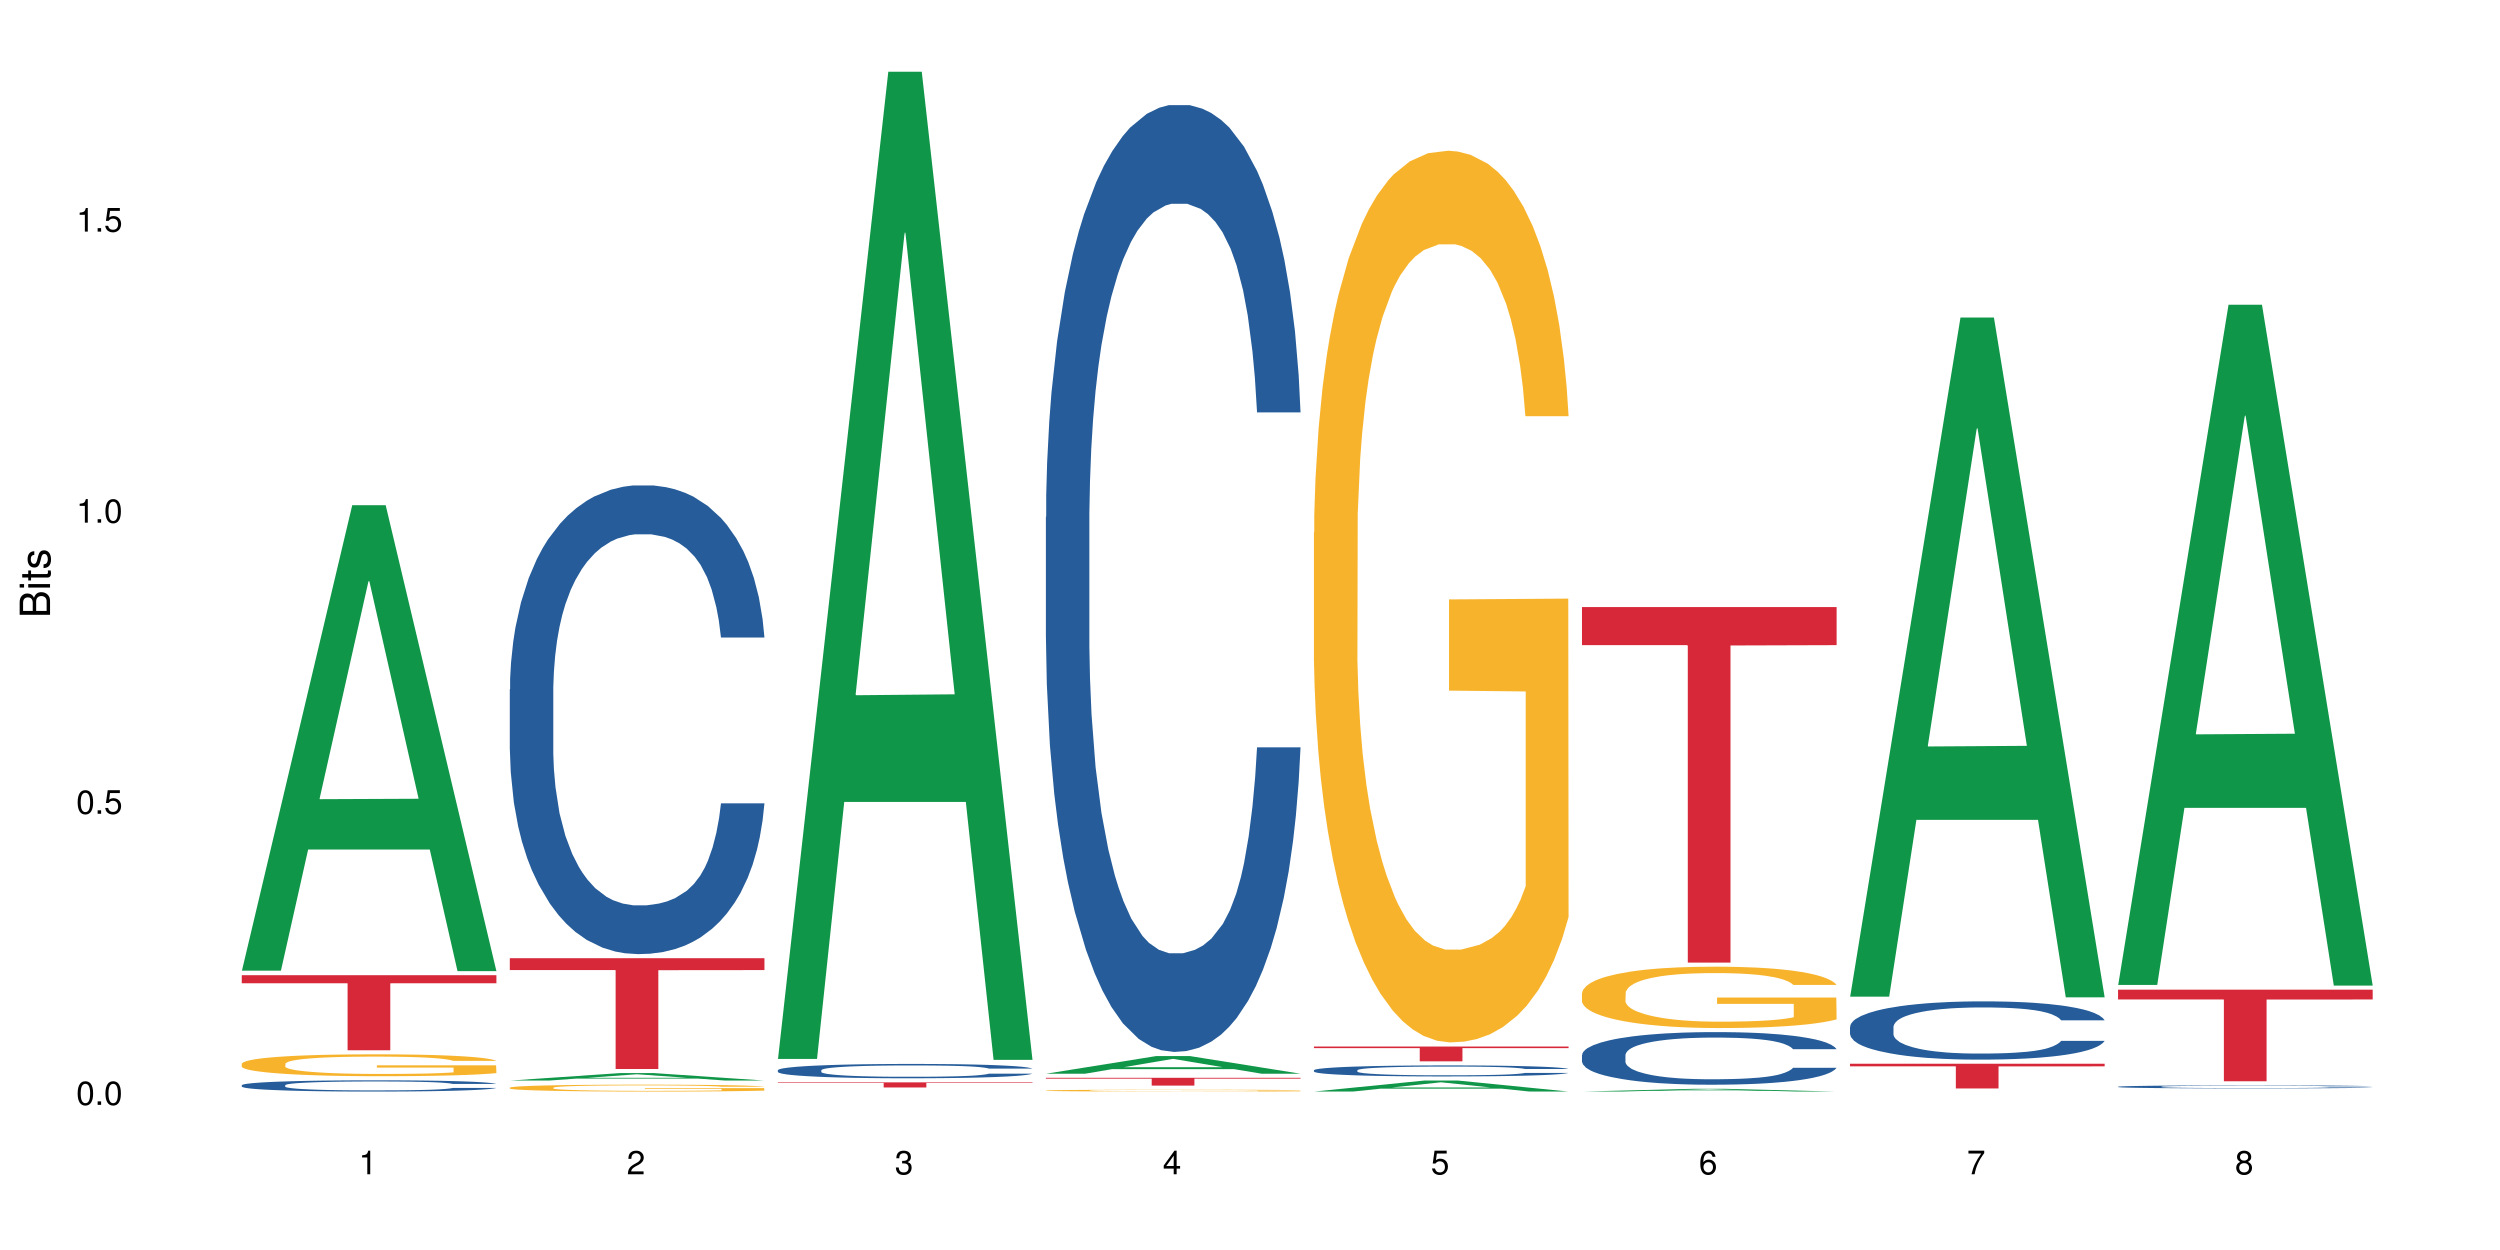 <?xml version="1.0" encoding="UTF-8"?>
<svg xmlns="http://www.w3.org/2000/svg" xmlns:xlink="http://www.w3.org/1999/xlink" width="720pt" height="360pt" viewBox="0 0 720 360" version="1.1">
<defs>
<g>
<symbol overflow="visible" id="glyph0-0">
<path style="stroke:none;" d=""/>
</symbol>
<symbol overflow="visible" id="glyph0-1">
<path style="stroke:none;" d="M 2.641 -6.797 C 2 -6.797 1.422 -6.531 1.078 -6.047 C 0.641 -5.453 0.406 -4.547 0.406 -3.297 C 0.406 -1 1.188 0.219 2.641 0.219 C 4.078 0.219 4.859 -1 4.859 -3.234 C 4.859 -4.562 4.656 -5.438 4.203 -6.047 C 3.844 -6.531 3.281 -6.797 2.641 -6.797 Z M 2.641 -6.047 C 3.547 -6.047 4 -5.125 4 -3.312 C 4 -1.375 3.562 -0.484 2.625 -0.484 C 1.734 -0.484 1.281 -1.422 1.281 -3.281 C 1.281 -5.141 1.734 -6.047 2.641 -6.047 Z M 2.641 -6.047 "/>
</symbol>
<symbol overflow="visible" id="glyph0-2">
<path style="stroke:none;" d="M 1.828 -1 L 0.828 -1 L 0.828 0 L 1.828 0 Z M 1.828 -1 "/>
</symbol>
<symbol overflow="visible" id="glyph0-3">
<path style="stroke:none;" d="M 4.562 -6.797 L 1.062 -6.797 L 0.547 -3.094 L 1.328 -3.094 C 1.719 -3.562 2.047 -3.734 2.578 -3.734 C 3.484 -3.734 4.062 -3.109 4.062 -2.094 C 4.062 -1.125 3.484 -0.531 2.578 -0.531 C 1.828 -0.531 1.375 -0.906 1.188 -1.672 L 0.328 -1.672 C 0.453 -1.109 0.547 -0.844 0.75 -0.594 C 1.125 -0.078 1.828 0.219 2.594 0.219 C 3.969 0.219 4.922 -0.781 4.922 -2.219 C 4.922 -3.562 4.031 -4.484 2.719 -4.484 C 2.25 -4.484 1.859 -4.359 1.469 -4.062 L 1.734 -5.969 L 4.562 -5.969 Z M 4.562 -6.797 "/>
</symbol>
<symbol overflow="visible" id="glyph0-4">
<path style="stroke:none;" d="M 2.484 -4.844 L 2.484 0 L 3.328 0 L 3.328 -6.797 L 2.766 -6.797 C 2.469 -5.75 2.281 -5.609 0.984 -5.453 L 0.984 -4.844 Z M 2.484 -4.844 "/>
</symbol>
<symbol overflow="visible" id="glyph0-5">
<path style="stroke:none;" d="M 4.859 -0.828 L 1.281 -0.828 C 1.359 -1.391 1.672 -1.75 2.5 -2.234 L 3.469 -2.75 C 4.406 -3.266 4.906 -3.969 4.906 -4.812 C 4.906 -5.375 4.672 -5.906 4.266 -6.266 C 3.859 -6.625 3.375 -6.797 2.719 -6.797 C 1.859 -6.797 1.219 -6.5 0.844 -5.922 C 0.609 -5.562 0.5 -5.125 0.484 -4.438 L 1.328 -4.438 C 1.359 -4.906 1.406 -5.188 1.531 -5.406 C 1.75 -5.812 2.188 -6.062 2.703 -6.062 C 3.469 -6.062 4.031 -5.516 4.031 -4.781 C 4.031 -4.25 3.719 -3.797 3.125 -3.438 L 2.234 -2.938 C 0.812 -2.141 0.406 -1.5 0.328 0 L 4.859 0 Z M 4.859 -0.828 "/>
</symbol>
<symbol overflow="visible" id="glyph0-6">
<path style="stroke:none;" d="M 2.125 -3.125 L 2.578 -3.125 C 3.516 -3.125 3.984 -2.703 3.984 -1.891 C 3.984 -1.031 3.469 -0.531 2.578 -0.531 C 1.656 -0.531 1.203 -0.984 1.156 -1.969 L 0.312 -1.969 C 0.344 -1.422 0.438 -1.078 0.609 -0.766 C 0.953 -0.109 1.625 0.219 2.547 0.219 C 3.953 0.219 4.859 -0.609 4.859 -1.906 C 4.859 -2.766 4.516 -3.25 3.703 -3.516 C 4.344 -3.766 4.656 -4.25 4.656 -4.938 C 4.656 -6.109 3.875 -6.797 2.578 -6.797 C 1.203 -6.797 0.484 -6.047 0.453 -4.609 L 1.297 -4.609 C 1.312 -5.016 1.344 -5.25 1.453 -5.453 C 1.641 -5.828 2.062 -6.062 2.594 -6.062 C 3.344 -6.062 3.797 -5.625 3.797 -4.906 C 3.797 -4.422 3.609 -4.141 3.25 -3.984 C 3.016 -3.891 2.719 -3.844 2.125 -3.844 Z M 2.125 -3.125 "/>
</symbol>
<symbol overflow="visible" id="glyph0-7">
<path style="stroke:none;" d="M 3.141 -1.625 L 3.141 0 L 3.984 0 L 3.984 -1.625 L 4.984 -1.625 L 4.984 -2.391 L 3.984 -2.391 L 3.984 -6.797 L 3.359 -6.797 L 0.266 -2.516 L 0.266 -1.625 Z M 3.141 -2.391 L 1 -2.391 L 3.141 -5.359 Z M 3.141 -2.391 "/>
</symbol>
<symbol overflow="visible" id="glyph0-8">
<path style="stroke:none;" d="M 4.781 -5.031 C 4.609 -6.141 3.891 -6.797 2.844 -6.797 C 2.094 -6.797 1.422 -6.438 1.031 -5.828 C 0.609 -5.172 0.406 -4.344 0.406 -3.094 C 0.406 -1.953 0.578 -1.234 0.984 -0.625 C 1.359 -0.078 1.953 0.219 2.703 0.219 C 3.984 0.219 4.922 -0.734 4.922 -2.078 C 4.922 -3.344 4.062 -4.234 2.844 -4.234 C 2.172 -4.234 1.641 -3.969 1.281 -3.469 C 1.281 -5.125 1.828 -6.047 2.797 -6.047 C 3.391 -6.047 3.797 -5.672 3.938 -5.031 Z M 2.734 -3.484 C 3.547 -3.484 4.062 -2.922 4.062 -2 C 4.062 -1.156 3.484 -0.531 2.703 -0.531 C 1.922 -0.531 1.328 -1.188 1.328 -2.047 C 1.328 -2.891 1.906 -3.484 2.734 -3.484 Z M 2.734 -3.484 "/>
</symbol>
<symbol overflow="visible" id="glyph0-9">
<path style="stroke:none;" d="M 4.984 -6.797 L 0.438 -6.797 L 0.438 -5.969 L 4.109 -5.969 C 2.5 -3.656 1.828 -2.234 1.328 0 L 2.219 0 C 2.594 -2.172 3.453 -4.047 4.984 -6.094 Z M 4.984 -6.797 "/>
</symbol>
<symbol overflow="visible" id="glyph0-10">
<path style="stroke:none;" d="M 3.75 -3.578 C 4.453 -4 4.688 -4.344 4.688 -4.984 C 4.688 -6.047 3.844 -6.797 2.641 -6.797 C 1.438 -6.797 0.594 -6.047 0.594 -4.984 C 0.594 -4.359 0.828 -4.016 1.516 -3.578 C 0.734 -3.203 0.359 -2.641 0.359 -1.891 C 0.359 -0.641 1.297 0.219 2.641 0.219 C 3.984 0.219 4.922 -0.641 4.922 -1.875 C 4.922 -2.641 4.531 -3.203 3.75 -3.578 Z M 2.641 -6.047 C 3.359 -6.047 3.812 -5.625 3.812 -4.969 C 3.812 -4.344 3.344 -3.922 2.641 -3.922 C 1.922 -3.922 1.453 -4.344 1.453 -4.984 C 1.453 -5.625 1.922 -6.047 2.641 -6.047 Z M 2.641 -3.203 C 3.484 -3.203 4.062 -2.672 4.062 -1.875 C 4.062 -1.062 3.484 -0.531 2.625 -0.531 C 1.797 -0.531 1.219 -1.078 1.219 -1.875 C 1.219 -2.672 1.797 -3.203 2.641 -3.203 Z M 2.641 -3.203 "/>
</symbol>
<symbol overflow="visible" id="glyph1-0">
<path style="stroke:none;" d=""/>
</symbol>
<symbol overflow="visible" id="glyph1-1">
<path style="stroke:none;" d="M 0 -0.953 L 0 -4.891 C 0 -5.719 -0.234 -6.344 -0.734 -6.797 C -1.188 -7.234 -1.812 -7.469 -2.5 -7.469 C -3.547 -7.469 -4.188 -7 -4.625 -5.875 C -4.984 -6.672 -5.641 -7.094 -6.531 -7.094 C -7.156 -7.094 -7.734 -6.859 -8.141 -6.391 C -8.562 -5.938 -8.75 -5.344 -8.75 -4.5 L -8.75 -0.953 Z M -4.984 -2.062 L -7.766 -2.062 L -7.766 -4.219 C -7.766 -4.844 -7.688 -5.203 -7.453 -5.5 C -7.219 -5.812 -6.859 -5.969 -6.375 -5.969 C -5.906 -5.969 -5.531 -5.812 -5.297 -5.5 C -5.062 -5.203 -4.984 -4.844 -4.984 -4.219 Z M -0.984 -2.062 L -4 -2.062 L -4 -4.781 C -4 -5.328 -3.859 -5.688 -3.578 -5.953 C -3.297 -6.219 -2.922 -6.359 -2.484 -6.359 C -2.062 -6.359 -1.688 -6.219 -1.406 -5.953 C -1.109 -5.688 -0.984 -5.328 -0.984 -4.781 Z M -0.984 -2.062 "/>
</symbol>
<symbol overflow="visible" id="glyph1-2">
<path style="stroke:none;" d="M -6.281 -1.797 L -6.281 -0.797 L 0 -0.797 L 0 -1.797 Z M -8.75 -1.797 L -8.75 -0.797 L -7.484 -0.797 L -7.484 -1.797 Z M -8.75 -1.797 "/>
</symbol>
<symbol overflow="visible" id="glyph1-3">
<path style="stroke:none;" d="M -6.281 -3.047 L -6.281 -2.016 L -8.016 -2.016 L -8.016 -1.016 L -6.281 -1.016 L -6.281 -0.172 L -5.469 -0.172 L -5.469 -1.016 L -0.719 -1.016 C -0.078 -1.016 0.281 -1.453 0.281 -2.234 C 0.281 -2.469 0.25 -2.719 0.188 -3.047 L -0.641 -3.047 C -0.609 -2.922 -0.594 -2.766 -0.594 -2.562 C -0.594 -2.141 -0.719 -2.016 -1.156 -2.016 L -5.469 -2.016 L -5.469 -3.047 Z M -6.281 -3.047 "/>
</symbol>
<symbol overflow="visible" id="glyph1-4">
<path style="stroke:none;" d="M -4.531 -5.25 C -5.766 -5.25 -6.469 -4.422 -6.469 -2.969 C -6.469 -1.516 -5.719 -0.562 -4.547 -0.562 C -3.562 -0.562 -3.094 -1.062 -2.734 -2.562 L -2.516 -3.484 C -2.344 -4.188 -2.094 -4.469 -1.625 -4.469 C -1.047 -4.469 -0.641 -3.875 -0.641 -3 C -0.641 -2.453 -0.797 -2 -1.062 -1.75 C -1.25 -1.594 -1.422 -1.531 -1.875 -1.469 L -1.875 -0.406 C -0.422 -0.453 0.281 -1.266 0.281 -2.922 C 0.281 -4.5 -0.5 -5.516 -1.719 -5.516 C -2.656 -5.516 -3.172 -4.984 -3.469 -3.734 L -3.703 -2.766 C -3.891 -1.953 -4.156 -1.609 -4.594 -1.609 C -5.172 -1.609 -5.547 -2.125 -5.547 -2.938 C -5.547 -3.75 -5.203 -4.172 -4.531 -4.203 Z M -4.531 -5.25 "/>
</symbol>
</g>
</defs>
<g id="surface102212">
<rect x="0" y="0" width="720" height="360" style="fill:rgb(100%,100%,100%);fill-opacity:1;stroke:none;"/>
<path style=" stroke:none;fill-rule:nonzero;fill:rgb(6.275%,58.824%,28.235%);fill-opacity:1;" d="M 69.629 279.555 L 69.707 279.43 L 101.441 145.5 L 111.078 145.5 L 142.965 279.68 L 131.762 279.68 L 123.77 244.656 L 88.746 244.656 L 80.91 279.555 L 69.629 279.555 L 92.117 230.164 L 120.559 230.039 L 106.375 167.422 L 106.219 167.297 L 106.062 167.672 L 92.039 230.039 L 92.117 230.164 Z M 69.629 279.555 "/>
<path style=" stroke:none;fill-rule:nonzero;fill:rgb(14.51%,36.078%,60%);fill-opacity:1;" d="M 69.629 312.539 L 69.719 312.535 L 69.719 312.465 L 69.988 312.352 L 70.613 312.211 L 71.238 312.113 L 72.848 311.938 L 75.086 311.77 L 77.41 311.637 L 79.109 311.562 L 80.629 311.504 L 84.117 311.395 L 86.355 311.336 L 88.77 311.285 L 91.719 311.234 L 93.867 311.207 L 98.695 311.16 L 102.273 311.137 L 105.047 311.129 L 111.039 311.129 L 114.613 311.141 L 117.207 311.156 L 120.07 311.18 L 122.484 311.207 L 126.688 311.27 L 130.445 311.355 L 132.145 311.402 L 134.828 311.492 L 136.883 311.582 L 138.316 311.66 L 139.926 311.77 L 141.355 311.902 L 142.43 312.055 L 142.965 312.18 L 130.445 312.18 L 129.82 312.062 L 129.102 311.969 L 127.762 311.848 L 126.422 311.762 L 124.543 311.676 L 122.844 311.621 L 120.516 311.566 L 118.461 311.527 L 116.312 311.504 L 114.258 311.484 L 110.32 311.465 L 105.762 311.465 L 104.062 311.473 L 100.574 311.496 L 98.695 311.516 L 96.012 311.559 L 94.133 311.598 L 91.898 311.656 L 90.379 311.707 L 88.5 311.785 L 87.16 311.852 L 85.637 311.949 L 84.742 312.023 L 83.938 312.105 L 83.223 312.203 L 82.688 312.309 L 82.328 312.418 L 82.148 312.523 L 82.148 312.984 L 82.328 313.09 L 82.777 313.215 L 83.938 313.395 L 85.637 313.555 L 87.605 313.676 L 89.484 313.766 L 90.559 313.809 L 91.988 313.855 L 94.223 313.914 L 97.445 313.973 L 99.32 313.996 L 102.184 314.02 L 105.137 314.031 L 109.07 314.031 L 112.559 314.02 L 114.883 314.008 L 117.297 313.984 L 120.605 313.934 L 122.664 313.883 L 124.453 313.828 L 125.793 313.773 L 126.688 313.727 L 128.031 313.633 L 129.102 313.531 L 129.906 313.43 L 130.445 313.328 L 142.965 313.328 L 142.43 313.445 L 141.625 313.562 L 140.82 313.648 L 139.566 313.75 L 138.137 313.844 L 136.078 313.945 L 134.379 314.016 L 132.145 314.09 L 130.086 314.145 L 127.852 314.195 L 124.543 314.254 L 122.395 314.285 L 120.07 314.312 L 117.297 314.336 L 113.809 314.355 L 110.055 314.367 L 106.566 314.371 L 102.809 314.363 L 100.035 314.352 L 96.371 314.328 L 91.809 314.273 L 88.5 314.215 L 85.906 314.16 L 83.672 314.102 L 81.168 314.02 L 77.945 313.891 L 75.98 313.789 L 74.637 313.707 L 73.117 313.59 L 72.043 313.488 L 70.793 313.32 L 69.898 313.109 L 69.629 312.949 Z M 69.629 312.539 "/>
<path style=" stroke:none;fill-rule:nonzero;fill:rgb(96.863%,70.196%,16.863%);fill-opacity:1;" d="M 69.629 306.348 L 69.719 306.34 L 69.719 306.227 L 70.078 305.965 L 70.973 305.609 L 72.133 305.316 L 73.387 305.086 L 74.191 304.965 L 75.531 304.793 L 76.695 304.664 L 79.645 304.406 L 83.402 304.164 L 85.461 304.062 L 87.785 303.965 L 91.094 303.855 L 92.613 303.812 L 97.266 303.723 L 102.543 303.664 L 108.355 303.648 L 111.039 303.652 L 114.703 303.676 L 119.711 303.738 L 122.574 303.797 L 124.809 303.855 L 127.137 303.93 L 129.996 304.043 L 132.68 304.184 L 134.828 304.32 L 136.973 304.492 L 138.762 304.676 L 140.281 304.879 L 141.625 305.121 L 142.43 305.32 L 142.965 305.523 L 130.535 305.523 L 129.82 305.32 L 129.016 305.168 L 127.672 304.977 L 126.332 304.84 L 124.988 304.73 L 122.484 304.578 L 120.34 304.488 L 117.656 304.406 L 115.062 304.355 L 112.109 304.32 L 110.32 304.309 L 105.582 304.309 L 101.289 304.348 L 98.785 304.395 L 96.996 304.441 L 94.492 304.527 L 92.973 304.598 L 92.078 304.641 L 89.395 304.82 L 87.605 304.98 L 86.621 305.09 L 85.371 305.266 L 84.477 305.418 L 83.492 305.648 L 82.953 305.824 L 82.238 306.215 L 82.148 307.25 L 82.418 307.469 L 82.953 307.703 L 83.672 307.91 L 84.742 308.129 L 85.816 308.297 L 87.695 308.523 L 89.305 308.672 L 90.559 308.77 L 92.973 308.926 L 93.957 308.977 L 96.281 309.082 L 98.695 309.16 L 101.648 309.23 L 103.883 309.266 L 107.461 309.293 L 112.02 309.293 L 117.387 309.258 L 120.785 309.211 L 123.109 309.168 L 124.633 309.125 L 126.508 309.062 L 127.852 309.004 L 129.102 308.941 L 130.625 308.844 L 130.625 307.469 L 108.535 307.461 L 108.535 306.816 L 142.875 306.812 L 142.965 309.062 L 141.086 309.219 L 138.762 309.367 L 136.527 309.484 L 134.199 309.582 L 130.891 309.691 L 128.207 309.758 L 124.094 309.84 L 120.34 309.891 L 116.402 309.926 L 112.914 309.945 L 108.801 309.949 L 105.137 309.938 L 101.199 309.902 L 98.07 309.855 L 95.207 309.801 L 92.344 309.727 L 88.77 309.605 L 86.441 309.508 L 84.027 309.387 L 81.613 309.242 L 79.469 309.086 L 78.035 308.965 L 76.605 308.828 L 75.086 308.652 L 73.652 308.457 L 72.582 308.281 L 71.598 308.078 L 70.883 307.891 L 70.164 307.629 L 69.809 307.422 L 69.629 307.242 Z M 69.629 306.348 "/>
<path style=" stroke:none;fill-rule:nonzero;fill:rgb(83.922%,15.686%,22.353%);fill-opacity:1;" d="M 69.629 280.859 L 142.965 280.859 L 142.965 283.172 L 112.402 283.191 L 112.402 302.469 L 100.105 302.469 L 100.105 283.215 L 99.926 283.172 L 69.629 283.172 Z M 69.629 280.859 "/>
<path style=" stroke:none;fill-rule:nonzero;fill:rgb(6.275%,58.824%,28.235%);fill-opacity:1;" d="M 146.824 311.203 L 146.902 311.199 L 178.637 309.043 L 188.273 309.043 L 220.16 311.203 L 208.957 311.203 L 200.965 310.641 L 165.941 310.641 L 158.109 311.203 L 146.824 311.203 L 169.312 310.406 L 197.754 310.402 L 183.57 309.395 L 183.414 309.395 L 183.258 309.398 L 169.234 310.402 L 169.312 310.406 Z M 146.824 311.203 "/>
<path style=" stroke:none;fill-rule:nonzero;fill:rgb(14.51%,36.078%,60%);fill-opacity:1;" d="M 146.824 198.543 L 146.914 198.418 L 146.914 195.457 L 147.184 190.77 L 147.809 184.848 L 148.434 180.777 L 150.043 173.496 L 152.281 166.465 L 154.605 161.035 L 156.305 157.828 L 157.824 155.359 L 161.312 150.797 L 163.551 148.453 L 165.965 146.355 L 168.914 144.258 L 171.062 143.023 L 175.891 141.047 L 179.469 140.184 L 182.242 139.816 L 188.234 139.816 L 191.812 140.309 L 194.406 140.926 L 197.266 141.914 L 199.68 143.023 L 203.883 145.738 L 207.641 149.191 L 209.34 151.164 L 212.023 154.988 L 214.078 158.691 L 215.512 161.898 L 217.121 166.465 L 218.551 172.016 L 219.625 178.309 L 220.16 183.613 L 207.641 183.613 L 207.016 178.68 L 206.301 174.855 L 204.957 169.797 L 203.617 166.219 L 201.738 162.641 L 200.039 160.297 L 197.715 157.953 L 195.656 156.473 L 193.512 155.359 L 191.453 154.621 L 187.52 153.879 L 182.957 153.879 L 181.258 154.125 L 177.77 155.113 L 175.891 155.977 L 173.207 157.703 L 171.332 159.309 L 169.094 161.777 L 167.574 163.875 L 165.695 167.082 L 164.355 169.918 L 162.836 173.992 L 161.941 177.074 L 161.137 180.531 L 160.418 184.602 L 159.883 188.918 L 159.523 193.484 L 159.348 197.926 L 159.348 217.051 L 159.523 221.492 L 159.973 226.672 L 161.137 234.199 L 162.836 240.738 L 164.801 245.922 L 166.68 249.621 L 167.754 251.348 L 169.184 253.324 L 171.418 255.789 L 174.641 258.258 L 176.516 259.246 L 179.379 260.23 L 182.332 260.727 L 186.266 260.727 L 189.754 260.23 L 192.078 259.613 L 194.492 258.629 L 197.805 256.531 L 199.859 254.555 L 201.648 252.211 L 202.988 249.867 L 203.883 247.895 L 205.227 244.07 L 206.301 239.875 L 207.105 235.555 L 207.641 231.363 L 220.16 231.363 L 219.625 236.297 L 218.82 241.109 L 218.016 244.688 L 216.762 249.004 L 215.332 252.828 L 213.273 257.148 L 211.574 259.984 L 209.34 263.07 L 207.281 265.414 L 205.047 267.512 L 201.738 269.98 L 199.59 271.211 L 197.266 272.324 L 194.492 273.309 L 191.004 274.172 L 187.25 274.668 L 183.762 274.789 L 180.004 274.543 L 177.234 274.051 L 173.566 272.941 L 169.004 270.719 L 165.695 268.375 L 163.102 266.031 L 160.867 263.562 L 158.363 260.23 L 155.145 254.805 L 153.176 250.609 L 151.832 247.152 L 150.312 242.344 L 149.238 238.023 L 147.988 231.113 L 147.094 222.355 L 146.824 215.57 Z M 146.824 198.543 "/>
<path style=" stroke:none;fill-rule:nonzero;fill:rgb(96.863%,70.196%,16.863%);fill-opacity:1;" d="M 146.824 313.234 L 146.914 313.234 L 146.914 313.195 L 147.273 313.113 L 148.168 313.004 L 149.328 312.91 L 150.582 312.836 L 151.387 312.801 L 152.727 312.746 L 153.891 312.703 L 156.844 312.625 L 160.598 312.547 L 162.656 312.516 L 164.98 312.484 L 168.289 312.449 L 169.809 312.438 L 174.461 312.406 L 179.738 312.391 L 185.551 312.383 L 188.234 312.387 L 191.898 312.395 L 196.91 312.414 L 199.77 312.43 L 202.008 312.449 L 204.332 312.473 L 207.195 312.508 L 209.875 312.551 L 212.023 312.598 L 214.168 312.652 L 215.957 312.707 L 217.477 312.773 L 218.82 312.848 L 219.625 312.91 L 220.16 312.977 L 207.73 312.977 L 207.016 312.91 L 206.211 312.863 L 204.867 312.805 L 203.527 312.758 L 202.184 312.727 L 199.68 312.68 L 197.535 312.648 L 194.852 312.625 L 192.258 312.605 L 189.305 312.598 L 187.52 312.594 L 182.777 312.594 L 178.484 312.605 L 175.98 312.621 L 174.191 312.633 L 171.688 312.66 L 170.168 312.684 L 169.273 312.699 L 166.59 312.754 L 164.801 312.805 L 163.816 312.84 L 162.566 312.895 L 161.672 312.941 L 160.688 313.016 L 160.152 313.07 L 159.434 313.191 L 159.348 313.52 L 159.613 313.59 L 160.152 313.664 L 160.867 313.727 L 161.941 313.797 L 163.012 313.852 L 164.891 313.922 L 166.5 313.969 L 167.754 314 L 170.168 314.047 L 171.152 314.062 L 173.477 314.098 L 175.891 314.121 L 178.844 314.145 L 181.078 314.156 L 184.656 314.164 L 189.219 314.164 L 194.582 314.152 L 197.98 314.137 L 200.309 314.125 L 201.828 314.109 L 203.707 314.09 L 205.047 314.074 L 206.301 314.055 L 207.82 314.023 L 207.82 313.59 L 185.73 313.586 L 185.73 313.383 L 220.07 313.383 L 220.16 314.09 L 218.285 314.141 L 215.957 314.188 L 213.723 314.223 L 211.398 314.254 L 208.086 314.289 L 205.406 314.312 L 201.289 314.336 L 197.535 314.352 L 193.598 314.363 L 190.113 314.367 L 185.996 314.371 L 182.332 314.367 L 178.395 314.355 L 175.266 314.34 L 172.402 314.324 L 169.543 314.301 L 165.965 314.262 L 163.641 314.23 L 161.223 314.191 L 158.809 314.148 L 156.664 314.098 L 155.23 314.059 L 153.801 314.016 L 152.281 313.961 L 150.852 313.902 L 149.777 313.844 L 148.793 313.781 L 148.078 313.723 L 147.363 313.641 L 147.004 313.574 L 146.824 313.52 Z M 146.824 313.234 "/>
<path style=" stroke:none;fill-rule:nonzero;fill:rgb(83.922%,15.686%,22.353%);fill-opacity:1;" d="M 146.824 275.969 L 220.16 275.969 L 220.16 279.383 L 189.598 279.414 L 189.598 307.863 L 177.301 307.863 L 177.301 279.445 L 177.121 279.383 L 146.824 279.383 Z M 146.824 275.969 "/>
<path style=" stroke:none;fill-rule:nonzero;fill:rgb(6.275%,58.824%,28.235%);fill-opacity:1;" d="M 224.02 304.973 L 224.098 304.703 L 255.832 20.664 L 265.469 20.664 L 297.355 305.238 L 286.152 305.238 L 278.16 230.953 L 243.141 230.953 L 235.305 304.973 L 224.02 304.973 L 246.508 200.227 L 274.949 199.957 L 260.77 67.156 L 260.609 66.891 L 260.453 67.691 L 246.43 199.957 L 246.508 200.227 Z M 224.02 304.973 "/>
<path style=" stroke:none;fill-rule:nonzero;fill:rgb(14.51%,36.078%,60%);fill-opacity:1;" d="M 224.02 308.211 L 224.109 308.207 L 224.109 308.117 L 224.379 307.973 L 225.004 307.793 L 225.633 307.668 L 227.242 307.445 L 229.477 307.23 L 231.801 307.066 L 233.5 306.969 L 235.023 306.895 L 238.508 306.754 L 240.746 306.684 L 243.16 306.617 L 246.113 306.555 L 248.258 306.516 L 253.086 306.457 L 256.664 306.43 L 259.438 306.418 L 265.43 306.418 L 269.008 306.434 L 271.602 306.453 L 274.461 306.48 L 276.875 306.516 L 281.082 306.598 L 284.836 306.703 L 286.535 306.766 L 289.219 306.883 L 291.277 306.996 L 292.707 307.094 L 294.316 307.23 L 295.746 307.402 L 296.82 307.594 L 297.355 307.754 L 284.836 307.754 L 284.211 307.605 L 283.496 307.488 L 282.152 307.332 L 280.812 307.223 L 278.934 307.113 L 277.234 307.043 L 274.91 306.973 L 272.852 306.926 L 270.707 306.895 L 268.648 306.871 L 264.715 306.848 L 260.152 306.848 L 258.453 306.855 L 254.965 306.887 L 253.086 306.91 L 250.406 306.965 L 248.527 307.012 L 246.289 307.09 L 244.77 307.152 L 242.891 307.25 L 241.551 307.336 L 240.031 307.461 L 239.137 307.555 L 238.332 307.66 L 237.613 307.785 L 237.078 307.918 L 236.723 308.059 L 236.543 308.191 L 236.543 308.777 L 236.723 308.914 L 237.168 309.07 L 238.332 309.301 L 240.031 309.5 L 241.996 309.66 L 243.875 309.773 L 244.949 309.824 L 246.379 309.887 L 248.617 309.961 L 251.836 310.035 L 253.715 310.066 L 256.574 310.098 L 259.527 310.109 L 263.461 310.109 L 266.949 310.098 L 269.273 310.078 L 271.691 310.047 L 275 309.984 L 277.055 309.922 L 278.844 309.852 L 280.188 309.781 L 281.082 309.719 L 282.422 309.602 L 283.496 309.473 L 284.301 309.344 L 284.836 309.215 L 297.355 309.215 L 296.82 309.363 L 296.016 309.512 L 295.211 309.621 L 293.957 309.754 L 292.527 309.871 L 290.473 310.004 L 288.773 310.09 L 286.535 310.184 L 284.48 310.254 L 282.242 310.32 L 278.934 310.395 L 276.789 310.434 L 274.461 310.465 L 271.691 310.496 L 268.203 310.523 L 264.445 310.539 L 260.957 310.539 L 257.203 310.535 L 254.43 310.52 L 250.762 310.484 L 246.199 310.418 L 242.891 310.344 L 240.297 310.273 L 238.062 310.199 L 235.559 310.098 L 232.34 309.93 L 230.371 309.801 L 229.031 309.695 L 227.508 309.551 L 226.438 309.418 L 225.184 309.207 L 224.289 308.938 L 224.02 308.73 Z M 224.02 308.211 "/>
<path style=" stroke:none;fill-rule:nonzero;fill:rgb(83.922%,15.686%,22.353%);fill-opacity:1;" d="M 224.02 311.719 L 297.355 311.719 L 297.355 311.879 L 266.793 311.879 L 266.793 313.191 L 254.496 313.191 L 254.496 311.879 L 224.02 311.879 Z M 224.02 311.719 "/>
<path style=" stroke:none;fill-rule:nonzero;fill:rgb(6.275%,58.824%,28.235%);fill-opacity:1;" d="M 301.219 309.23 L 301.297 309.227 L 333.027 304.141 L 342.664 304.141 L 374.555 309.234 L 363.348 309.234 L 355.355 307.906 L 320.336 307.906 L 312.5 309.23 L 301.219 309.23 L 323.703 307.355 L 352.145 307.352 L 337.965 304.973 L 337.809 304.969 L 337.648 304.98 L 323.625 307.352 L 323.703 307.355 Z M 301.219 309.23 "/>
<path style=" stroke:none;fill-rule:nonzero;fill:rgb(14.51%,36.078%,60%);fill-opacity:1;" d="M 301.219 148.922 L 301.305 148.672 L 301.305 142.691 L 301.574 133.219 L 302.199 121.254 L 302.828 113.031 L 304.438 98.324 L 306.672 84.117 L 308.996 73.148 L 310.695 66.668 L 312.219 61.684 L 315.707 52.461 L 317.941 47.727 L 320.355 43.488 L 323.309 39.254 L 325.453 36.758 L 330.285 32.773 L 333.859 31.027 L 336.633 30.277 L 342.625 30.277 L 346.203 31.277 L 348.797 32.523 L 351.656 34.516 L 354.074 36.758 L 358.277 42.242 L 362.031 49.223 L 363.73 53.211 L 366.414 60.938 L 368.473 68.414 L 369.902 74.895 L 371.512 84.117 L 372.945 95.332 L 374.016 108.047 L 374.555 118.762 L 362.031 118.762 L 361.406 108.793 L 360.691 101.066 L 359.348 90.848 L 358.008 83.617 L 356.129 76.391 L 354.43 71.656 L 352.105 66.918 L 350.047 63.93 L 347.902 61.684 L 345.844 60.188 L 341.91 58.695 L 337.348 58.695 L 335.648 59.191 L 332.16 61.188 L 330.285 62.93 L 327.602 66.422 L 325.723 69.66 L 323.484 74.645 L 321.965 78.883 L 320.086 85.363 L 318.746 91.098 L 317.227 99.32 L 316.332 105.555 L 315.527 112.531 L 314.812 120.758 L 314.273 129.48 L 313.918 138.703 L 313.738 147.676 L 313.738 186.309 L 313.918 195.285 L 314.363 205.75 L 315.527 220.957 L 317.227 234.168 L 319.195 244.637 L 321.07 252.113 L 322.145 255.602 L 323.574 259.59 L 325.812 264.574 L 329.031 269.559 L 330.91 271.555 L 333.77 273.547 L 336.723 274.547 L 340.656 274.547 L 344.145 273.547 L 346.473 272.301 L 348.887 270.309 L 352.195 266.07 L 354.25 262.082 L 356.039 257.348 L 357.383 252.609 L 358.277 248.625 L 359.617 240.895 L 360.691 232.422 L 361.496 223.699 L 362.031 215.223 L 374.555 215.223 L 374.016 225.195 L 373.211 234.914 L 372.406 242.141 L 371.156 250.867 L 369.723 258.594 L 367.668 267.316 L 365.969 273.051 L 363.73 279.281 L 361.676 284.016 L 359.438 288.254 L 356.129 293.238 L 353.984 295.73 L 351.656 297.977 L 348.887 299.969 L 345.398 301.715 L 341.641 302.711 L 338.152 302.961 L 334.398 302.461 L 331.625 301.465 L 327.957 299.223 L 323.398 294.734 L 320.086 290 L 317.496 285.262 L 315.258 280.277 L 312.754 273.547 L 309.535 262.582 L 307.566 254.105 L 306.227 247.129 L 304.707 237.406 L 303.633 228.684 L 302.379 214.727 L 301.484 197.027 L 301.219 183.32 Z M 301.219 148.922 "/>
<path style=" stroke:none;fill-rule:nonzero;fill:rgb(96.863%,70.196%,16.863%);fill-opacity:1;" d="M 301.219 314.066 L 301.305 314.066 L 301.305 314.055 L 301.664 314.035 L 302.559 314.004 L 303.723 313.98 L 304.973 313.961 L 305.777 313.949 L 307.121 313.934 L 308.281 313.926 L 311.234 313.902 L 314.988 313.883 L 317.047 313.875 L 319.371 313.867 L 322.68 313.855 L 324.203 313.852 L 328.852 313.844 L 334.129 313.84 L 346.293 313.84 L 351.301 313.848 L 354.164 313.852 L 356.398 313.855 L 358.723 313.863 L 361.586 313.871 L 364.27 313.883 L 366.414 313.895 L 368.562 313.91 L 370.352 313.926 L 371.871 313.941 L 373.211 313.965 L 374.016 313.98 L 374.555 313.996 L 362.121 313.996 L 361.406 313.98 L 360.602 313.969 L 359.262 313.949 L 357.918 313.938 L 356.578 313.93 L 354.074 313.918 L 351.926 313.91 L 349.242 313.902 L 346.648 313.898 L 343.699 313.895 L 337.168 313.895 L 332.875 313.898 L 330.371 313.902 L 328.586 313.906 L 326.078 313.914 L 324.559 313.918 L 323.664 313.922 L 320.98 313.938 L 319.195 313.953 L 318.211 313.961 L 316.957 313.977 L 316.062 313.988 L 315.078 314.008 L 314.543 314.023 L 313.828 314.055 L 313.738 314.145 L 314.008 314.16 L 314.543 314.18 L 315.258 314.199 L 316.332 314.219 L 317.406 314.23 L 319.281 314.25 L 320.895 314.262 L 322.145 314.27 L 324.559 314.285 L 325.543 314.289 L 327.867 314.297 L 330.285 314.305 L 333.234 314.309 L 335.469 314.312 L 339.047 314.316 L 343.609 314.316 L 348.977 314.312 L 352.375 314.309 L 354.699 314.305 L 356.219 314.301 L 358.098 314.297 L 359.438 314.289 L 360.691 314.285 L 362.211 314.277 L 362.211 314.16 L 340.121 314.16 L 340.121 314.105 L 374.465 314.105 L 374.555 314.297 L 372.676 314.309 L 370.352 314.32 L 368.113 314.332 L 365.789 314.34 L 362.48 314.348 L 359.797 314.355 L 355.684 314.363 L 351.926 314.367 L 347.992 314.367 L 344.504 314.371 L 336.723 314.371 L 332.789 314.367 L 329.656 314.363 L 326.797 314.359 L 323.934 314.352 L 320.355 314.34 L 318.031 314.332 L 315.617 314.324 L 313.203 314.312 L 311.055 314.297 L 309.625 314.289 L 308.191 314.277 L 306.672 314.262 L 305.242 314.246 L 304.168 314.23 L 303.184 314.211 L 302.469 314.195 L 301.754 314.176 L 301.395 314.156 L 301.219 314.141 Z M 301.219 314.066 "/>
<path style=" stroke:none;fill-rule:nonzero;fill:rgb(83.922%,15.686%,22.353%);fill-opacity:1;" d="M 301.219 310.414 L 374.555 310.414 L 374.555 310.656 L 343.988 310.656 L 343.988 312.66 L 331.691 312.66 L 331.691 310.66 L 331.516 310.656 L 301.219 310.656 Z M 301.219 310.414 "/>
<path style=" stroke:none;fill-rule:nonzero;fill:rgb(6.275%,58.824%,28.235%);fill-opacity:1;" d="M 378.414 314.367 L 378.492 314.363 L 410.223 311.195 L 419.859 311.195 L 451.75 314.371 L 440.547 314.371 L 432.555 313.543 L 397.531 313.543 L 389.695 314.367 L 378.414 314.367 L 400.898 313.199 L 429.34 313.195 L 415.16 311.715 L 415.004 311.711 L 414.848 311.719 L 400.82 313.195 L 400.898 313.199 Z M 378.414 314.367 "/>
<path style=" stroke:none;fill-rule:nonzero;fill:rgb(14.51%,36.078%,60%);fill-opacity:1;" d="M 378.414 308.223 L 378.504 308.219 L 378.504 308.148 L 378.77 308.039 L 379.398 307.902 L 380.023 307.805 L 381.633 307.633 L 383.867 307.469 L 386.195 307.34 L 387.895 307.266 L 389.414 307.207 L 392.902 307.102 L 395.137 307.043 L 397.551 306.996 L 400.504 306.945 L 402.648 306.918 L 407.48 306.871 L 411.055 306.852 L 413.828 306.84 L 419.82 306.84 L 423.398 306.852 L 425.992 306.867 L 428.855 306.891 L 431.27 306.918 L 435.473 306.98 L 439.227 307.062 L 440.926 307.109 L 443.609 307.199 L 445.668 307.285 L 447.098 307.359 L 448.707 307.469 L 450.141 307.598 L 451.211 307.746 L 451.75 307.871 L 439.227 307.871 L 438.602 307.754 L 437.887 307.664 L 436.547 307.547 L 435.203 307.461 L 433.324 307.379 L 431.625 307.324 L 429.301 307.27 L 427.246 307.234 L 425.098 307.207 L 423.039 307.191 L 419.105 307.172 L 414.543 307.172 L 412.844 307.18 L 409.355 307.203 L 407.48 307.223 L 404.797 307.262 L 402.918 307.301 L 400.684 307.359 L 399.16 307.406 L 397.285 307.484 L 395.941 307.551 L 394.422 307.645 L 393.527 307.719 L 392.723 307.801 L 392.008 307.895 L 391.469 307.996 L 391.113 308.105 L 390.934 308.207 L 390.934 308.656 L 391.113 308.762 L 391.559 308.883 L 392.723 309.062 L 394.422 309.215 L 396.391 309.336 L 398.266 309.426 L 399.34 309.465 L 400.773 309.512 L 403.008 309.57 L 406.227 309.629 L 408.105 309.652 L 410.969 309.676 L 413.918 309.684 L 417.855 309.684 L 421.34 309.676 L 423.668 309.66 L 426.082 309.637 L 429.391 309.586 L 431.449 309.539 L 433.234 309.484 L 434.578 309.43 L 435.473 309.383 L 436.812 309.293 L 437.887 309.195 L 438.691 309.094 L 439.227 308.996 L 451.75 308.996 L 451.211 309.109 L 450.406 309.223 L 449.602 309.309 L 448.352 309.41 L 446.918 309.5 L 444.863 309.602 L 443.164 309.668 L 440.926 309.742 L 438.871 309.797 L 436.637 309.844 L 433.324 309.902 L 431.18 309.934 L 428.855 309.957 L 426.082 309.98 L 422.594 310 L 418.836 310.012 L 415.348 310.016 L 411.594 310.012 L 408.82 310 L 405.152 309.973 L 400.594 309.922 L 397.285 309.867 L 394.691 309.809 L 392.453 309.754 L 389.949 309.676 L 386.73 309.547 L 384.762 309.449 L 383.422 309.367 L 381.902 309.254 L 380.828 309.152 L 379.574 308.988 L 378.68 308.781 L 378.414 308.625 Z M 378.414 308.223 "/>
<path style=" stroke:none;fill-rule:nonzero;fill:rgb(96.863%,70.196%,16.863%);fill-opacity:1;" d="M 378.414 153.402 L 378.504 153.168 L 378.504 148.477 L 378.859 137.922 L 379.754 123.379 L 380.918 111.418 L 382.168 102.039 L 382.973 97.113 L 384.316 90.078 L 385.477 84.918 L 388.43 74.363 L 392.188 64.512 L 394.242 60.289 L 396.566 56.305 L 399.879 51.848 L 401.398 50.207 L 406.047 46.453 L 411.324 44.109 L 417.137 43.406 L 419.82 43.641 L 423.488 44.578 L 428.496 47.156 L 431.359 49.504 L 433.594 51.848 L 435.918 54.898 L 438.781 59.586 L 441.465 65.215 L 443.609 70.844 L 445.758 77.883 L 447.547 85.387 L 449.066 93.594 L 450.406 103.445 L 451.211 111.652 L 451.75 119.863 L 439.316 119.863 L 438.602 111.652 L 437.797 105.32 L 436.457 97.582 L 435.113 91.953 L 433.773 87.496 L 431.27 81.398 L 429.121 77.645 L 426.438 74.363 L 423.848 72.254 L 420.895 70.844 L 419.105 70.375 L 414.367 70.375 L 410.074 72.016 L 407.57 73.895 L 405.781 75.77 L 403.277 79.289 L 401.754 82.102 L 400.859 83.98 L 398.18 91.25 L 396.391 97.816 L 395.406 102.273 L 394.152 109.309 L 393.258 115.641 L 392.277 125.023 L 391.738 132.059 L 391.023 148.008 L 390.934 190.223 L 391.203 199.137 L 391.738 208.75 L 392.453 217.195 L 393.527 226.105 L 394.602 232.906 L 396.48 242.055 L 398.09 248.152 L 399.34 252.141 L 401.754 258.473 L 402.738 260.582 L 405.066 264.805 L 407.48 268.09 L 410.43 270.902 L 412.668 272.309 L 416.242 273.48 L 420.805 273.48 L 426.172 272.074 L 429.57 270.199 L 431.895 268.324 L 433.414 266.68 L 435.293 264.102 L 436.637 261.754 L 437.887 259.176 L 439.406 255.188 L 439.406 199.137 L 417.316 198.902 L 417.316 172.633 L 451.66 172.398 L 451.75 264.102 L 449.871 270.434 L 447.547 276.531 L 445.309 281.223 L 442.984 285.207 L 439.676 289.664 L 436.992 292.48 L 432.879 295.762 L 429.121 297.875 L 425.188 299.281 L 421.699 299.984 L 417.586 300.219 L 413.918 299.75 L 409.984 298.344 L 406.852 296.465 L 403.992 294.121 L 401.129 291.07 L 397.551 286.148 L 395.227 282.16 L 392.812 277.234 L 390.398 271.371 L 388.25 265.039 L 386.82 260.113 L 385.391 254.484 L 383.867 247.449 L 382.438 239.477 L 381.363 232.203 L 380.379 223.996 L 379.664 216.258 L 378.949 205.703 L 378.594 197.258 L 378.414 189.988 Z M 378.414 153.402 "/>
<path style=" stroke:none;fill-rule:nonzero;fill:rgb(83.922%,15.686%,22.353%);fill-opacity:1;" d="M 378.414 301.398 L 451.75 301.398 L 451.75 301.855 L 421.184 301.859 L 421.184 305.66 L 408.887 305.66 L 408.887 301.863 L 408.711 301.855 L 378.414 301.855 Z M 378.414 301.398 "/>
<path style=" stroke:none;fill-rule:nonzero;fill:rgb(6.275%,58.824%,28.235%);fill-opacity:1;" d="M 455.609 314.371 L 455.688 314.371 L 487.418 313.582 L 497.055 313.582 L 528.945 314.371 L 517.742 314.371 L 509.75 314.164 L 474.727 314.164 L 466.891 314.371 L 455.609 314.371 L 478.094 314.078 L 506.535 314.078 L 492.355 313.711 L 492.199 313.707 L 492.043 313.711 L 478.016 314.078 L 478.094 314.078 Z M 455.609 314.371 "/>
<path style=" stroke:none;fill-rule:nonzero;fill:rgb(14.51%,36.078%,60%);fill-opacity:1;" d="M 455.609 303.848 L 455.699 303.832 L 455.699 303.5 L 455.965 302.977 L 456.594 302.309 L 457.219 301.852 L 458.828 301.035 L 461.066 300.246 L 463.391 299.641 L 465.09 299.277 L 466.609 299.004 L 470.098 298.488 L 472.332 298.227 L 474.746 297.992 L 477.699 297.758 L 479.848 297.617 L 484.676 297.395 L 488.254 297.301 L 491.023 297.258 L 497.016 297.258 L 500.594 297.312 L 503.188 297.383 L 506.051 297.492 L 508.465 297.617 L 512.668 297.922 L 516.426 298.309 L 518.125 298.531 L 520.805 298.961 L 522.863 299.375 L 524.293 299.734 L 525.906 300.246 L 527.336 300.871 L 528.41 301.578 L 528.945 302.172 L 516.426 302.172 L 515.797 301.617 L 515.082 301.188 L 513.742 300.621 L 512.398 300.219 L 510.523 299.82 L 508.824 299.555 L 506.496 299.293 L 504.441 299.125 L 502.293 299.004 L 500.238 298.918 L 496.301 298.836 L 491.742 298.836 L 490.043 298.863 L 486.555 298.973 L 484.676 299.07 L 481.992 299.266 L 480.113 299.445 L 477.879 299.723 L 476.359 299.957 L 474.48 300.316 L 473.137 300.637 L 471.617 301.094 L 470.723 301.438 L 469.918 301.824 L 469.203 302.281 L 468.668 302.766 L 468.309 303.277 L 468.129 303.777 L 468.129 305.922 L 468.309 306.422 L 468.758 307.004 L 469.918 307.848 L 471.617 308.582 L 473.586 309.16 L 475.465 309.578 L 476.535 309.77 L 477.969 309.992 L 480.203 310.27 L 483.422 310.547 L 485.301 310.656 L 488.164 310.766 L 491.113 310.824 L 495.051 310.824 L 498.539 310.766 L 500.863 310.699 L 503.277 310.586 L 506.586 310.352 L 508.645 310.129 L 510.434 309.867 L 511.773 309.605 L 512.668 309.383 L 514.008 308.953 L 515.082 308.484 L 515.887 308 L 516.426 307.527 L 528.945 307.527 L 528.41 308.082 L 527.605 308.621 L 526.797 309.023 L 525.547 309.508 L 524.117 309.938 L 522.059 310.422 L 520.359 310.738 L 518.125 311.086 L 516.066 311.348 L 513.832 311.586 L 510.523 311.859 L 508.375 312 L 506.051 312.125 L 503.277 312.234 L 499.789 312.332 L 496.035 312.387 L 492.547 312.402 L 488.789 312.375 L 486.016 312.316 L 482.352 312.191 L 477.789 311.945 L 474.48 311.68 L 471.887 311.418 L 469.648 311.141 L 467.145 310.766 L 463.926 310.16 L 461.957 309.688 L 460.617 309.301 L 459.098 308.762 L 458.023 308.277 L 456.773 307.5 L 455.879 306.52 L 455.609 305.758 Z M 455.609 303.848 "/>
<path style=" stroke:none;fill-rule:nonzero;fill:rgb(96.863%,70.196%,16.863%);fill-opacity:1;" d="M 455.609 285.973 L 455.699 285.957 L 455.699 285.633 L 456.055 284.91 L 456.949 283.906 L 458.113 283.086 L 459.367 282.438 L 460.172 282.098 L 461.512 281.617 L 462.676 281.262 L 465.625 280.535 L 469.383 279.855 L 471.438 279.566 L 473.766 279.289 L 477.074 278.984 L 478.594 278.871 L 483.246 278.613 L 488.52 278.453 L 494.336 278.402 L 497.016 278.418 L 500.684 278.484 L 505.691 278.66 L 508.555 278.824 L 510.789 278.984 L 513.117 279.195 L 515.977 279.516 L 518.66 279.902 L 520.805 280.293 L 522.953 280.777 L 524.742 281.293 L 526.262 281.859 L 527.605 282.535 L 528.41 283.102 L 528.945 283.664 L 516.516 283.664 L 515.797 283.102 L 514.992 282.664 L 513.652 282.133 L 512.309 281.746 L 510.969 281.438 L 508.465 281.02 L 506.316 280.762 L 503.637 280.535 L 501.043 280.387 L 498.09 280.293 L 496.301 280.258 L 491.562 280.258 L 487.27 280.371 L 484.766 280.5 L 482.977 280.629 L 480.473 280.871 L 478.953 281.066 L 478.059 281.195 L 475.375 281.695 L 473.586 282.148 L 472.602 282.453 L 471.348 282.938 L 470.457 283.375 L 469.473 284.02 L 468.934 284.504 L 468.219 285.602 L 468.129 288.508 L 468.398 289.121 L 468.934 289.781 L 469.648 290.363 L 470.723 290.977 L 471.797 291.445 L 473.676 292.074 L 475.285 292.496 L 476.535 292.77 L 478.953 293.207 L 479.934 293.352 L 482.262 293.641 L 484.676 293.867 L 487.625 294.062 L 489.863 294.156 L 493.441 294.238 L 498 294.238 L 503.367 294.141 L 506.766 294.012 L 509.09 293.883 L 510.609 293.77 L 512.488 293.594 L 513.832 293.43 L 515.082 293.254 L 516.602 292.98 L 516.602 289.121 L 494.512 289.105 L 494.512 287.297 L 528.855 287.281 L 528.945 293.594 L 527.066 294.027 L 524.742 294.449 L 522.508 294.77 L 520.18 295.047 L 516.871 295.352 L 514.188 295.547 L 510.074 295.773 L 506.316 295.918 L 502.383 296.016 L 498.895 296.062 L 494.781 296.078 L 491.113 296.047 L 487.18 295.949 L 484.051 295.82 L 481.188 295.66 L 478.324 295.449 L 474.746 295.109 L 472.422 294.836 L 470.008 294.496 L 467.594 294.094 L 465.445 293.656 L 464.016 293.316 L 462.586 292.93 L 461.066 292.445 L 459.633 291.898 L 458.559 291.398 L 457.578 290.832 L 456.859 290.301 L 456.145 289.574 L 455.789 288.992 L 455.609 288.492 Z M 455.609 285.973 "/>
<path style=" stroke:none;fill-rule:nonzero;fill:rgb(83.922%,15.686%,22.353%);fill-opacity:1;" d="M 455.609 174.84 L 528.945 174.84 L 528.945 185.801 L 498.383 185.898 L 498.383 277.223 L 486.086 277.223 L 486.086 185.992 L 485.906 185.801 L 455.609 185.801 Z M 455.609 174.84 "/>
<path style=" stroke:none;fill-rule:nonzero;fill:rgb(6.275%,58.824%,28.235%);fill-opacity:1;" d="M 532.805 287.043 L 532.883 286.859 L 564.617 91.449 L 574.254 91.449 L 606.141 287.227 L 594.938 287.227 L 586.945 236.125 L 551.922 236.125 L 544.086 287.043 L 532.805 287.043 L 555.293 214.984 L 583.734 214.801 L 569.551 123.438 L 569.395 123.254 L 569.238 123.805 L 555.215 214.801 L 555.293 214.984 Z M 532.805 287.043 "/>
<path style=" stroke:none;fill-rule:nonzero;fill:rgb(14.51%,36.078%,60%);fill-opacity:1;" d="M 532.805 295.703 L 532.895 295.688 L 532.895 295.32 L 533.164 294.738 L 533.789 294 L 534.414 293.496 L 536.023 292.59 L 538.262 291.719 L 540.586 291.043 L 542.285 290.645 L 543.805 290.34 L 547.293 289.77 L 549.527 289.48 L 551.945 289.219 L 554.895 288.957 L 557.043 288.805 L 561.871 288.559 L 565.449 288.453 L 568.223 288.406 L 574.215 288.406 L 577.789 288.469 L 580.383 288.547 L 583.246 288.668 L 585.66 288.805 L 589.863 289.145 L 593.621 289.57 L 595.32 289.816 L 598.004 290.293 L 600.059 290.75 L 601.492 291.148 L 603.102 291.719 L 604.531 292.406 L 605.605 293.188 L 606.141 293.848 L 593.621 293.848 L 592.996 293.234 L 592.277 292.758 L 590.938 292.133 L 589.598 291.688 L 587.719 291.242 L 586.02 290.949 L 583.691 290.66 L 581.637 290.477 L 579.488 290.34 L 577.434 290.246 L 573.496 290.152 L 568.938 290.152 L 567.238 290.184 L 563.75 290.309 L 561.871 290.414 L 559.188 290.629 L 557.309 290.828 L 555.074 291.137 L 553.555 291.395 L 551.676 291.793 L 550.336 292.148 L 548.812 292.652 L 547.918 293.035 L 547.113 293.465 L 546.398 293.969 L 545.863 294.508 L 545.504 295.074 L 545.324 295.625 L 545.324 298 L 545.504 298.551 L 545.953 299.195 L 547.113 300.133 L 548.812 300.945 L 550.781 301.586 L 552.66 302.047 L 553.734 302.262 L 555.164 302.508 L 557.398 302.812 L 560.617 303.121 L 562.496 303.242 L 565.359 303.363 L 568.309 303.426 L 572.246 303.426 L 575.734 303.363 L 578.059 303.289 L 580.473 303.164 L 583.781 302.906 L 585.84 302.66 L 587.629 302.367 L 588.969 302.078 L 589.863 301.832 L 591.207 301.355 L 592.277 300.836 L 593.082 300.301 L 593.621 299.777 L 606.141 299.777 L 605.605 300.391 L 604.801 300.988 L 603.996 301.434 L 602.742 301.969 L 601.312 302.445 L 599.254 302.98 L 597.555 303.336 L 595.32 303.719 L 593.262 304.008 L 591.027 304.27 L 587.719 304.574 L 585.57 304.73 L 583.246 304.867 L 580.473 304.988 L 576.984 305.098 L 573.23 305.156 L 569.742 305.172 L 565.984 305.145 L 563.211 305.082 L 559.547 304.945 L 554.984 304.668 L 551.676 304.375 L 549.082 304.086 L 546.848 303.777 L 544.344 303.363 L 541.121 302.691 L 539.156 302.168 L 537.812 301.742 L 536.293 301.145 L 535.219 300.605 L 533.969 299.75 L 533.074 298.66 L 532.805 297.816 Z M 532.805 295.703 "/>
<path style=" stroke:none;fill-rule:nonzero;fill:rgb(83.922%,15.686%,22.353%);fill-opacity:1;" d="M 532.805 306.352 L 606.141 306.352 L 606.141 307.113 L 575.578 307.121 L 575.578 313.473 L 563.281 313.473 L 563.281 307.129 L 563.102 307.113 L 532.805 307.113 Z M 532.805 306.352 "/>
<path style=" stroke:none;fill-rule:nonzero;fill:rgb(6.275%,58.824%,28.235%);fill-opacity:1;" d="M 610 283.664 L 610.078 283.48 L 641.812 87.773 L 651.449 87.773 L 683.336 283.848 L 672.133 283.848 L 664.141 232.668 L 629.117 232.668 L 621.285 283.664 L 610 283.664 L 632.488 211.492 L 660.93 211.309 L 646.746 119.809 L 646.59 119.625 L 646.434 120.176 L 632.41 211.309 L 632.488 211.492 Z M 610 283.664 "/>
<path style=" stroke:none;fill-rule:nonzero;fill:rgb(14.51%,36.078%,60%);fill-opacity:1;" d="M 610 312.969 L 610.09 312.969 L 610.09 312.949 L 610.359 312.918 L 610.984 312.879 L 611.609 312.852 L 613.219 312.805 L 615.457 312.762 L 617.781 312.727 L 619.48 312.707 L 621 312.688 L 624.488 312.66 L 626.727 312.645 L 629.141 312.633 L 632.09 312.617 L 634.238 312.609 L 639.066 312.598 L 642.645 312.59 L 651.41 312.59 L 654.988 312.594 L 657.578 312.598 L 660.441 312.602 L 662.855 312.609 L 667.059 312.629 L 670.816 312.648 L 672.516 312.664 L 675.199 312.688 L 677.254 312.711 L 678.688 312.73 L 680.297 312.762 L 681.727 312.797 L 682.801 312.836 L 683.336 312.871 L 670.816 312.871 L 670.191 312.84 L 669.477 312.816 L 668.133 312.781 L 666.793 312.758 L 664.914 312.734 L 663.215 312.723 L 660.891 312.707 L 658.832 312.695 L 656.688 312.688 L 654.629 312.684 L 650.695 312.68 L 644.434 312.68 L 640.945 312.688 L 639.066 312.691 L 636.383 312.703 L 634.508 312.715 L 632.27 312.73 L 630.75 312.746 L 628.871 312.766 L 627.531 312.785 L 626.008 312.809 L 625.117 312.828 L 624.309 312.852 L 623.594 312.879 L 623.059 312.906 L 622.699 312.934 L 622.523 312.965 L 622.523 313.086 L 622.699 313.117 L 623.148 313.148 L 624.309 313.199 L 626.008 313.238 L 627.977 313.273 L 629.855 313.297 L 630.93 313.309 L 632.359 313.32 L 634.594 313.336 L 637.816 313.352 L 639.691 313.359 L 642.555 313.367 L 652.93 313.367 L 655.254 313.363 L 657.668 313.355 L 660.977 313.34 L 663.035 313.328 L 664.824 313.312 L 666.164 313.297 L 667.059 313.285 L 668.402 313.262 L 669.477 313.234 L 670.281 313.207 L 670.816 313.18 L 683.336 313.18 L 682.801 313.211 L 681.996 313.242 L 681.191 313.266 L 679.938 313.293 L 678.508 313.316 L 676.449 313.348 L 674.75 313.363 L 672.516 313.383 L 670.457 313.398 L 668.223 313.414 L 664.914 313.43 L 662.766 313.438 L 660.441 313.445 L 657.668 313.449 L 654.18 313.457 L 650.426 313.457 L 646.938 313.461 L 643.18 313.457 L 640.41 313.453 L 636.742 313.449 L 632.18 313.434 L 628.871 313.418 L 626.277 313.402 L 624.043 313.387 L 621.539 313.367 L 618.316 313.332 L 616.352 313.305 L 615.008 313.281 L 613.488 313.25 L 612.414 313.223 L 611.164 313.18 L 610.27 313.121 L 610 313.078 Z M 610 312.969 "/>
<path style=" stroke:none;fill-rule:nonzero;fill:rgb(83.922%,15.686%,22.353%);fill-opacity:1;" d="M 610 285.027 L 683.336 285.027 L 683.336 287.852 L 652.773 287.875 L 652.773 311.41 L 640.477 311.41 L 640.477 287.902 L 640.297 287.852 L 610 287.852 Z M 610 285.027 "/>
<g style="fill:rgb(0%,0%,0%);fill-opacity:1;">
  <use xlink:href="#glyph0-1" x="21.957" y="318.198"/>
  <use xlink:href="#glyph0-2" x="27.291" y="318.198"/>
  <use xlink:href="#glyph0-1" x="29.958" y="318.198"/>
</g>
<g style="fill:rgb(0%,0%,0%);fill-opacity:1;">
  <use xlink:href="#glyph0-1" x="21.957" y="234.366"/>
  <use xlink:href="#glyph0-2" x="27.291" y="234.366"/>
  <use xlink:href="#glyph0-3" x="29.958" y="234.366"/>
</g>
<g style="fill:rgb(0%,0%,0%);fill-opacity:1;">
  <use xlink:href="#glyph0-4" x="21.957" y="150.534"/>
  <use xlink:href="#glyph0-2" x="27.291" y="150.534"/>
  <use xlink:href="#glyph0-1" x="29.958" y="150.534"/>
</g>
<g style="fill:rgb(0%,0%,0%);fill-opacity:1;">
  <use xlink:href="#glyph0-4" x="21.957" y="66.706"/>
  <use xlink:href="#glyph0-2" x="27.291" y="66.706"/>
  <use xlink:href="#glyph0-3" x="29.958" y="66.706"/>
</g>
<g style="fill:rgb(0%,0%,0%);fill-opacity:1;">
  <use xlink:href="#glyph0-4" x="103.297" y="338.19"/>
</g>
<g style="fill:rgb(0%,0%,0%);fill-opacity:1;">
  <use xlink:href="#glyph0-5" x="180.492" y="338.19"/>
</g>
<g style="fill:rgb(0%,0%,0%);fill-opacity:1;">
  <use xlink:href="#glyph0-6" x="257.688" y="338.19"/>
</g>
<g style="fill:rgb(0%,0%,0%);fill-opacity:1;">
  <use xlink:href="#glyph0-7" x="334.887" y="338.19"/>
</g>
<g style="fill:rgb(0%,0%,0%);fill-opacity:1;">
  <use xlink:href="#glyph0-3" x="412.082" y="338.19"/>
</g>
<g style="fill:rgb(0%,0%,0%);fill-opacity:1;">
  <use xlink:href="#glyph0-8" x="489.277" y="338.19"/>
</g>
<g style="fill:rgb(0%,0%,0%);fill-opacity:1;">
  <use xlink:href="#glyph0-9" x="566.473" y="338.19"/>
</g>
<g style="fill:rgb(0%,0%,0%);fill-opacity:1;">
  <use xlink:href="#glyph0-10" x="643.668" y="338.19"/>
</g>
<g style="fill:rgb(0%,0%,0%);fill-opacity:1;">
  <use xlink:href="#glyph1-1" x="14.412" y="178.016"/>
  <use xlink:href="#glyph1-2" x="14.412" y="170.012"/>
  <use xlink:href="#glyph1-3" x="14.412" y="167.348"/>
  <use xlink:href="#glyph1-4" x="14.412" y="164.012"/>
</g>
</g>
</svg>
